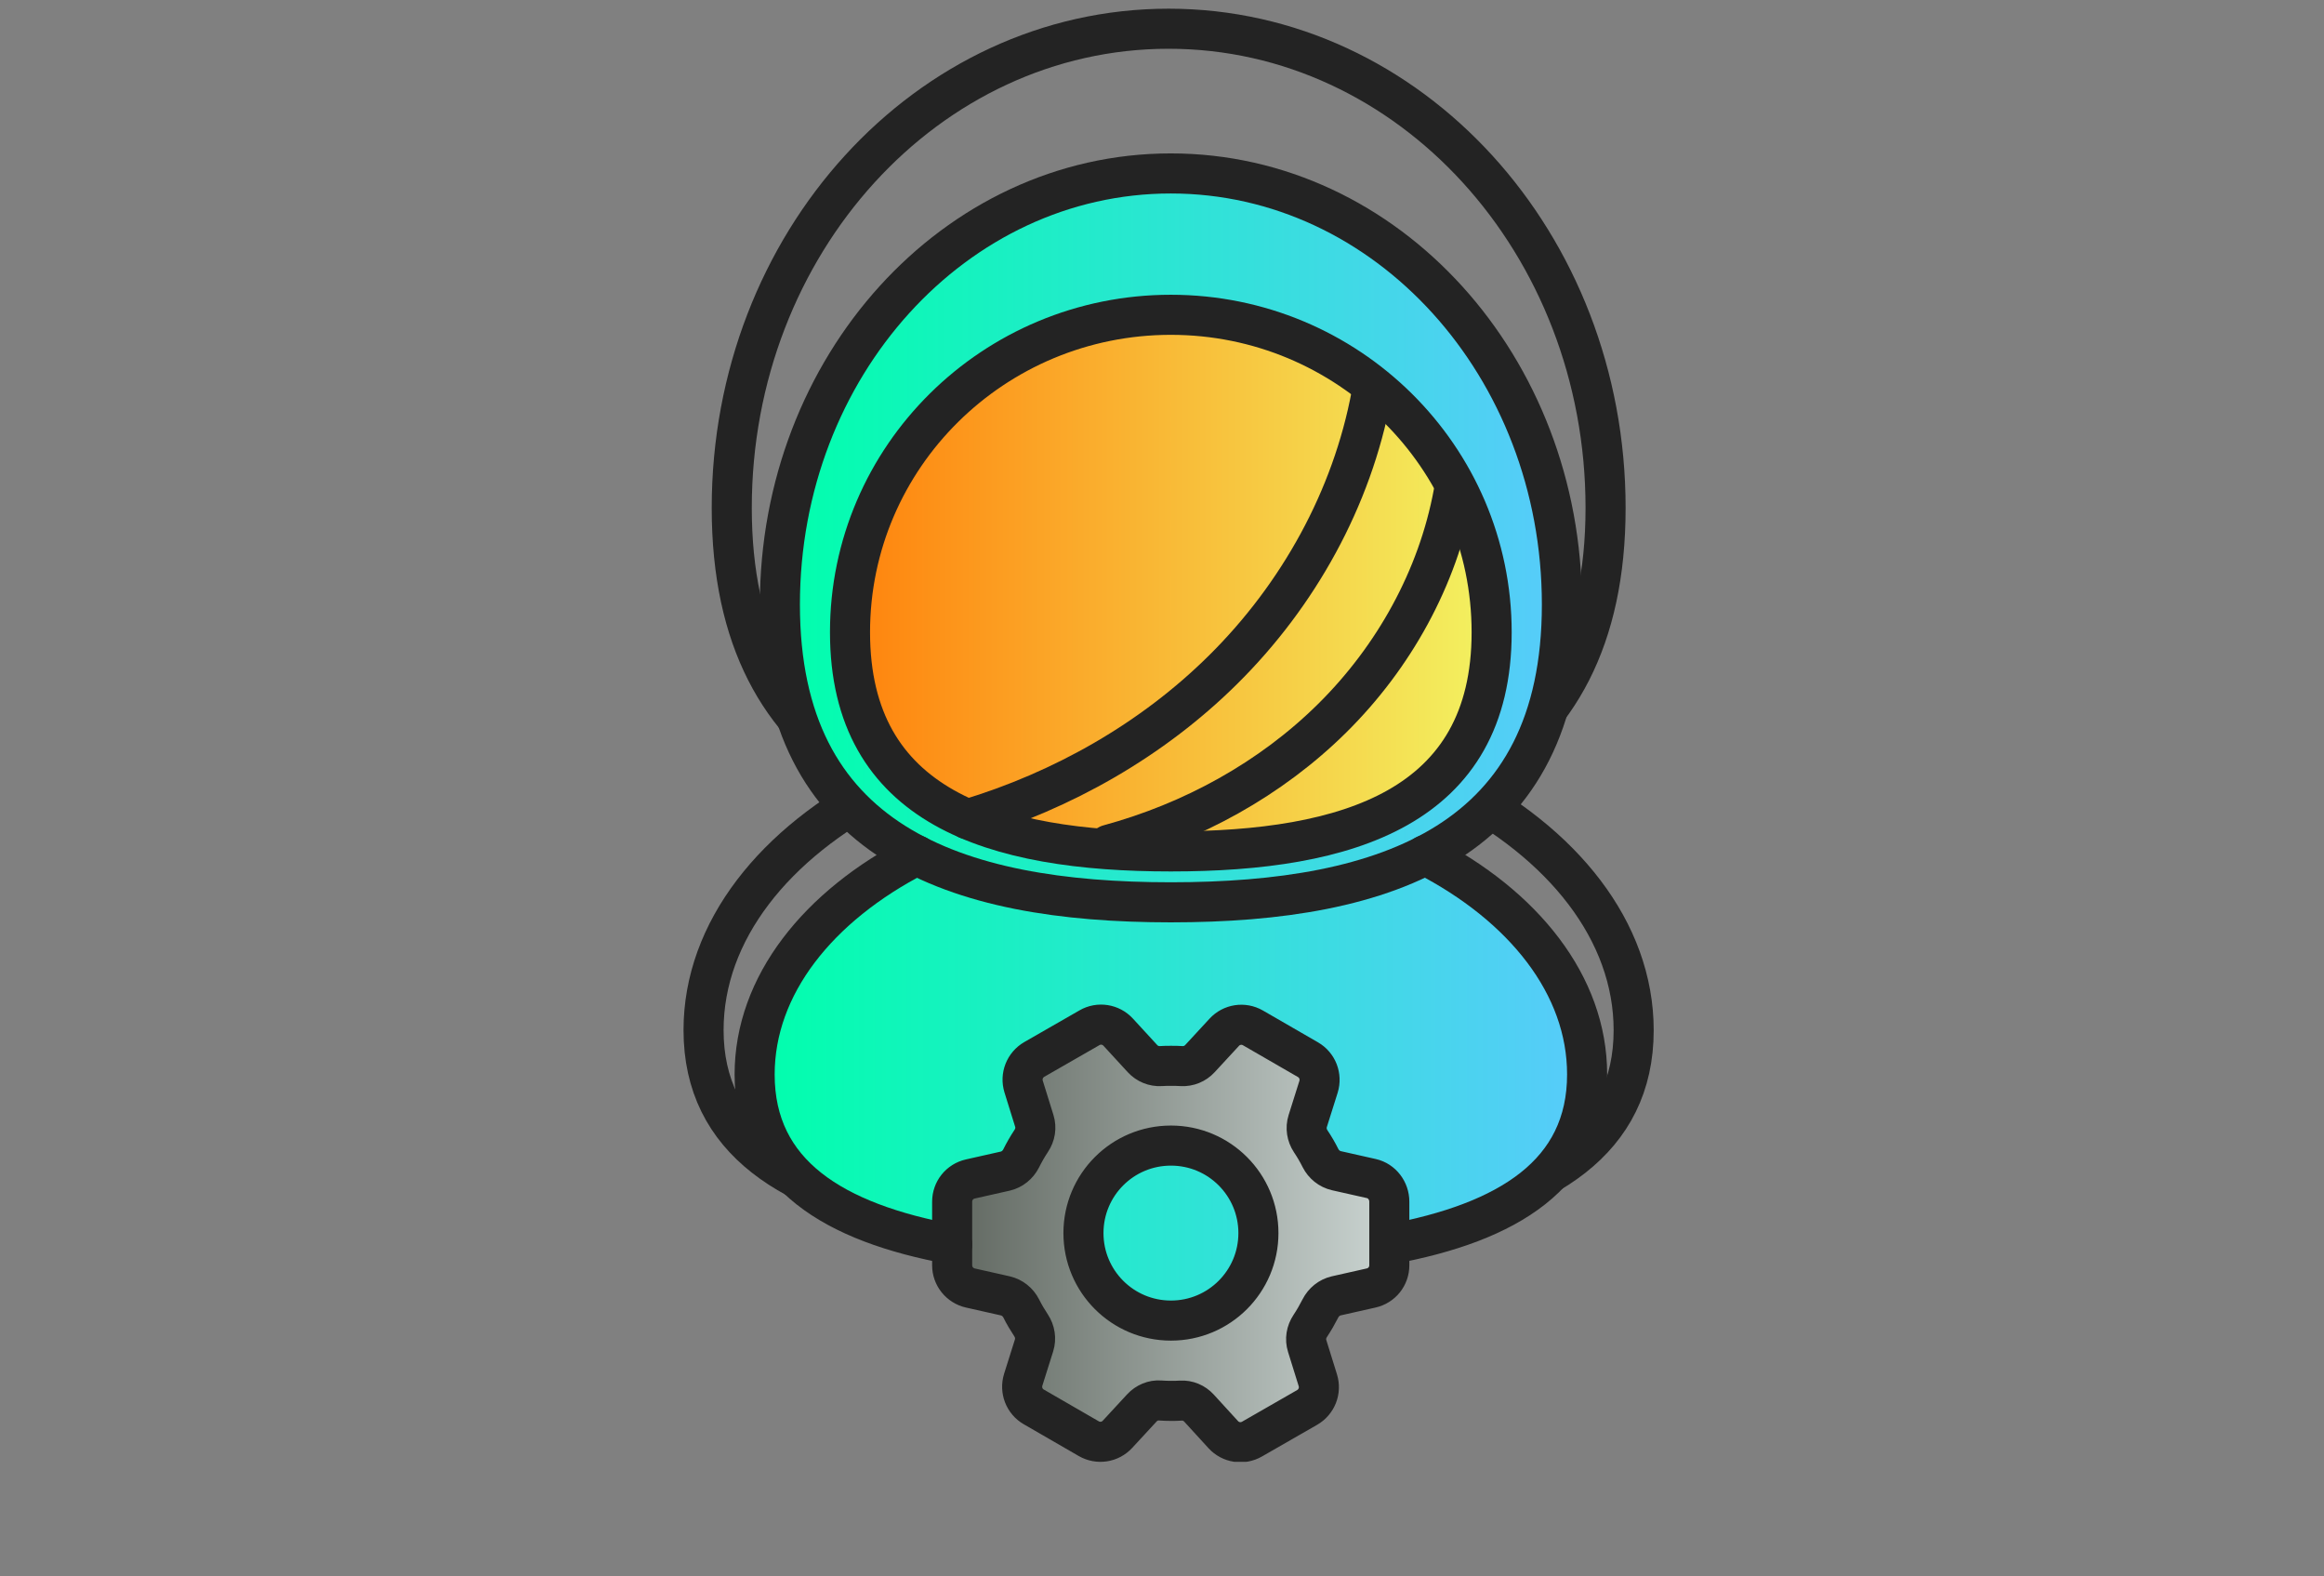 <svg width="174" height="118" viewBox="0 0 174 118" fill="none" xmlns="http://www.w3.org/2000/svg">
<rect x="0" y="0" width="174" height="118" fill="#808080" stroke="none"/>
<g clip-path="url(#clip0_6864_2788)">
<path d="M120.211 38.017C120.211 57.823 105.562 62.791 87.493 62.791C69.425 62.791 54.787 57.823 54.787 38.017C54.787 18.211 69.425 2.15 87.493 2.15C105.562 2.15 120.211 18.211 120.211 38.017Z" stroke="#232323" stroke-width="3" stroke-miterlimit="10" stroke-linecap="round"/>
<path d="M114.334 40.318C114.334 54.912 102.322 58.557 87.494 58.557C72.666 58.557 60.654 54.901 60.654 40.318C60.654 25.736 72.678 13.91 87.494 13.91C102.311 13.91 114.334 25.736 114.334 40.329V40.318Z" stroke="#232323" stroke-width="3" stroke-miterlimit="10" stroke-linecap="round"/>
<path d="M104.279 20.546C102.658 29.204 98.155 37.251 91.864 43.442C85.942 49.277 78.466 53.489 70.488 55.879" stroke="#232323" stroke-width="3" stroke-miterlimit="10" stroke-linecap="round"/>
<path d="M82.287 58.002C89.282 56.112 95.841 52.545 100.992 47.476C106.144 42.408 109.831 35.828 111.15 28.737" stroke="#232323" stroke-width="3" stroke-miterlimit="10" stroke-linecap="round"/>
<path d="M69.202 91.245C59.28 89.433 52.676 85.387 52.676 77.107C52.676 69.683 57.995 63.081 66.241 58.868" stroke="#232323" stroke-width="3" stroke-miterlimit="10" stroke-linecap="round"/>
<path d="M108.759 58.879C117.006 63.091 122.314 69.693 122.314 77.118C122.314 85.398 115.71 89.444 105.787 91.255" stroke="#232323" stroke-width="3" stroke-miterlimit="10" stroke-linecap="round"/>
</g>
<g clip-path="url(#clip1_6864_2788)">
<path d="M68.64 64.023C61.26 67.813 56.5 73.753 56.5 80.433C56.5 87.883 62.41 91.523 71.29 93.153C71.29 93.153 77.98 100.513 87.66 100.513C92.52 100.513 98.13 93.893 104.03 93.153C112.93 91.673 118.82 87.883 118.82 80.433C118.82 73.753 114.07 67.813 106.69 64.023" fill="url(#paint0_linear_6864_2788)"/>
<path d="M102.679 88.223L100.059 87.633C99.539 87.513 99.109 87.163 98.869 86.693C98.649 86.253 98.399 85.823 98.129 85.423C97.839 84.983 97.749 84.433 97.909 83.923L98.719 81.353C98.959 80.573 98.639 79.733 97.929 79.323L93.809 76.943C93.099 76.533 92.209 76.673 91.659 77.273L89.839 79.243C89.489 79.623 88.989 79.833 88.469 79.803C88.209 79.783 87.939 79.783 87.669 79.783C87.419 79.783 87.159 79.783 86.909 79.803C86.389 79.833 85.889 79.623 85.539 79.243L83.719 77.263C83.169 76.663 82.269 76.523 81.569 76.933L77.439 79.303C76.729 79.713 76.399 80.553 76.639 81.333L77.439 83.903C77.599 84.413 77.509 84.953 77.209 85.403C76.929 85.823 76.679 86.263 76.449 86.723C76.209 87.193 75.779 87.543 75.269 87.663L72.649 88.253C71.849 88.433 71.289 89.133 71.289 89.953V94.713C71.289 95.533 71.859 96.233 72.649 96.413L75.269 97.003C75.789 97.123 76.219 97.473 76.459 97.943C76.679 98.383 76.929 98.803 77.199 99.213C77.489 99.653 77.579 100.203 77.419 100.713L76.609 103.283C76.369 104.063 76.689 104.903 77.399 105.313L81.519 107.693C82.229 108.103 83.119 107.963 83.669 107.363L85.489 105.393C85.839 105.013 86.349 104.793 86.859 104.833C87.119 104.853 87.389 104.863 87.659 104.863C87.909 104.863 88.159 104.863 88.409 104.843C88.929 104.813 89.419 105.023 89.769 105.403L91.589 107.393C92.139 107.993 93.029 108.133 93.739 107.723L97.869 105.353C98.579 104.943 98.909 104.103 98.669 103.323L97.869 100.753C97.709 100.243 97.799 99.703 98.099 99.253C98.379 98.833 98.629 98.393 98.859 97.943C99.099 97.473 99.529 97.123 100.039 97.003L102.659 96.413C103.459 96.233 104.019 95.533 104.019 94.713V89.953C104.019 89.133 103.449 88.433 102.659 88.253L102.679 88.223ZM87.669 98.853C84.049 98.853 81.119 95.923 81.119 92.303C81.119 88.683 84.049 85.753 87.669 85.753C91.289 85.753 94.219 88.683 94.219 92.303C94.219 95.923 91.289 98.853 87.669 98.853Z" fill="url(#paint1_linear_6864_2788)"/>
<path d="M116.941 45.253C116.941 63.073 103.831 67.543 87.661 67.543C71.491 67.543 58.391 63.073 58.391 45.253C58.391 27.433 71.491 12.983 87.661 12.983C103.831 12.983 116.941 27.433 116.941 45.253Z" fill="url(#paint2_linear_6864_2788)"/>
<path d="M111.681 47.324C111.681 60.453 100.931 63.733 87.661 63.733C74.391 63.733 63.641 60.444 63.641 47.324C63.641 34.203 74.401 23.564 87.661 23.564C100.921 23.564 111.681 34.203 111.681 47.334V47.324Z" fill="url(#paint3_linear_6864_2788)"/>
<path d="M102.679 88.223L100.059 87.633C99.539 87.513 99.109 87.163 98.869 86.693C98.649 86.253 98.399 85.823 98.129 85.423C97.839 84.983 97.749 84.433 97.909 83.923L98.719 81.353C98.959 80.573 98.639 79.733 97.929 79.323L93.809 76.943C93.099 76.533 92.209 76.673 91.659 77.273L89.839 79.243C89.489 79.623 88.989 79.833 88.469 79.803C88.209 79.783 87.939 79.783 87.669 79.783C87.419 79.783 87.159 79.783 86.909 79.803C86.389 79.833 85.889 79.623 85.539 79.243L83.719 77.263C83.169 76.663 82.269 76.523 81.569 76.933L77.439 79.303C76.729 79.713 76.399 80.553 76.639 81.333L77.439 83.903C77.599 84.413 77.509 84.953 77.209 85.403C76.929 85.823 76.679 86.263 76.449 86.723C76.209 87.193 75.779 87.543 75.269 87.663L72.649 88.253C71.849 88.433 71.289 89.133 71.289 89.953V94.713C71.289 95.533 71.859 96.233 72.649 96.413L75.269 97.003C75.789 97.123 76.219 97.473 76.459 97.943C76.679 98.383 76.929 98.803 77.199 99.213C77.489 99.653 77.579 100.203 77.419 100.713L76.609 103.283C76.369 104.063 76.689 104.903 77.399 105.313L81.519 107.693C82.229 108.103 83.119 107.963 83.669 107.363L85.489 105.393C85.839 105.013 86.349 104.793 86.859 104.833C87.119 104.853 87.389 104.863 87.659 104.863C87.909 104.863 88.159 104.863 88.409 104.843C88.929 104.813 89.419 105.023 89.769 105.403L91.589 107.393C92.139 107.993 93.029 108.133 93.739 107.723L97.869 105.353C98.579 104.943 98.909 104.103 98.669 103.323L97.869 100.753C97.709 100.243 97.799 99.703 98.099 99.253C98.379 98.833 98.629 98.393 98.859 97.943C99.099 97.473 99.529 97.123 100.039 97.003L102.659 96.413C103.459 96.233 104.019 95.533 104.019 94.713V89.953C104.019 89.133 103.469 88.403 102.679 88.223ZM87.669 98.853C84.049 98.853 81.119 95.923 81.119 92.303C81.119 88.683 84.049 85.753 87.669 85.753C91.289 85.753 94.219 88.683 94.219 92.303C94.219 95.923 91.289 98.853 87.669 98.853Z" stroke="#232323" stroke-width="3" stroke-miterlimit="10" stroke-linecap="round"/>
<path d="M116.941 45.253C116.941 63.073 103.831 67.543 87.661 67.543C71.491 67.543 58.391 63.073 58.391 45.253C58.391 27.433 71.491 12.983 87.661 12.983C103.831 12.983 116.941 27.433 116.941 45.253Z" stroke="#232323" stroke-width="3" stroke-miterlimit="10" stroke-linecap="round"/>
<path d="M111.681 47.324C111.681 60.453 100.931 63.733 87.661 63.733C74.391 63.733 63.641 60.444 63.641 47.324C63.641 34.203 74.401 23.564 87.661 23.564C100.921 23.564 111.681 34.203 111.681 47.334V47.324Z" stroke="#232323" stroke-width="3" stroke-miterlimit="10" stroke-linecap="round"/>
<path d="M102.681 29.533C101.231 37.323 97.201 44.563 91.571 50.133C86.271 55.383 79.581 59.173 72.441 61.323" stroke="#232323" stroke-width="3" stroke-miterlimit="10" stroke-linecap="round"/>
<path d="M83 63.233C89.26 61.533 95.13 58.323 99.74 53.763C104.35 49.203 107.65 43.283 108.83 36.903" stroke="#232323" stroke-width="3" stroke-miterlimit="10" stroke-linecap="round"/>
<path d="M68.64 64.023C61.26 67.813 56.5 73.753 56.5 80.433C56.5 87.883 62.41 91.523 71.29 93.153" stroke="#232323" stroke-width="3" stroke-miterlimit="10" stroke-linecap="round"/>
<path d="M104.039 93.144C112.919 91.514 118.829 87.874 118.829 80.424C118.829 73.744 114.079 67.804 106.699 64.014" stroke="#232323" stroke-width="3" stroke-miterlimit="10" stroke-linecap="round"/>
</g>
<defs>
<linearGradient id="paint0_linear_6864_2788" x1="56.5" y1="82.263" x2="118.83" y2="82.263" gradientUnits="userSpaceOnUse">
<stop stop-color="#00FFAC"/>
<stop offset="1" stop-color="#58CBFB"/>
</linearGradient>
<linearGradient id="paint1_linear_6864_2788" x1="71.289" y1="92.303" x2="104.039" y2="92.303" gradientUnits="userSpaceOnUse">
<stop stop-color="#616861"/>
<stop offset="1" stop-color="#CAD4D1"/>
</linearGradient>
<linearGradient id="paint2_linear_6864_2788" x1="58.391" y1="40.263" x2="116.941" y2="40.263" gradientUnits="userSpaceOnUse">
<stop stop-color="#00FFAC"/>
<stop offset="1" stop-color="#58CBFB"/>
</linearGradient>
<linearGradient id="paint3_linear_6864_2788" x1="63.641" y1="43.654" x2="111.681" y2="43.654" gradientUnits="userSpaceOnUse">
<stop stop-color="#FF830D"/>
<stop offset="1" stop-color="#F2F261"/>
</linearGradient>
<clipPath id="clip0_6864_2788">
<rect width="73" height="109" fill="white" transform="translate(51 0.483)"/>
</clipPath>
<clipPath id="clip1_6864_2788">
<rect width="65.33" height="97.94" fill="white" transform="translate(55 11.483)"/>
</clipPath>
</defs>
</svg>
